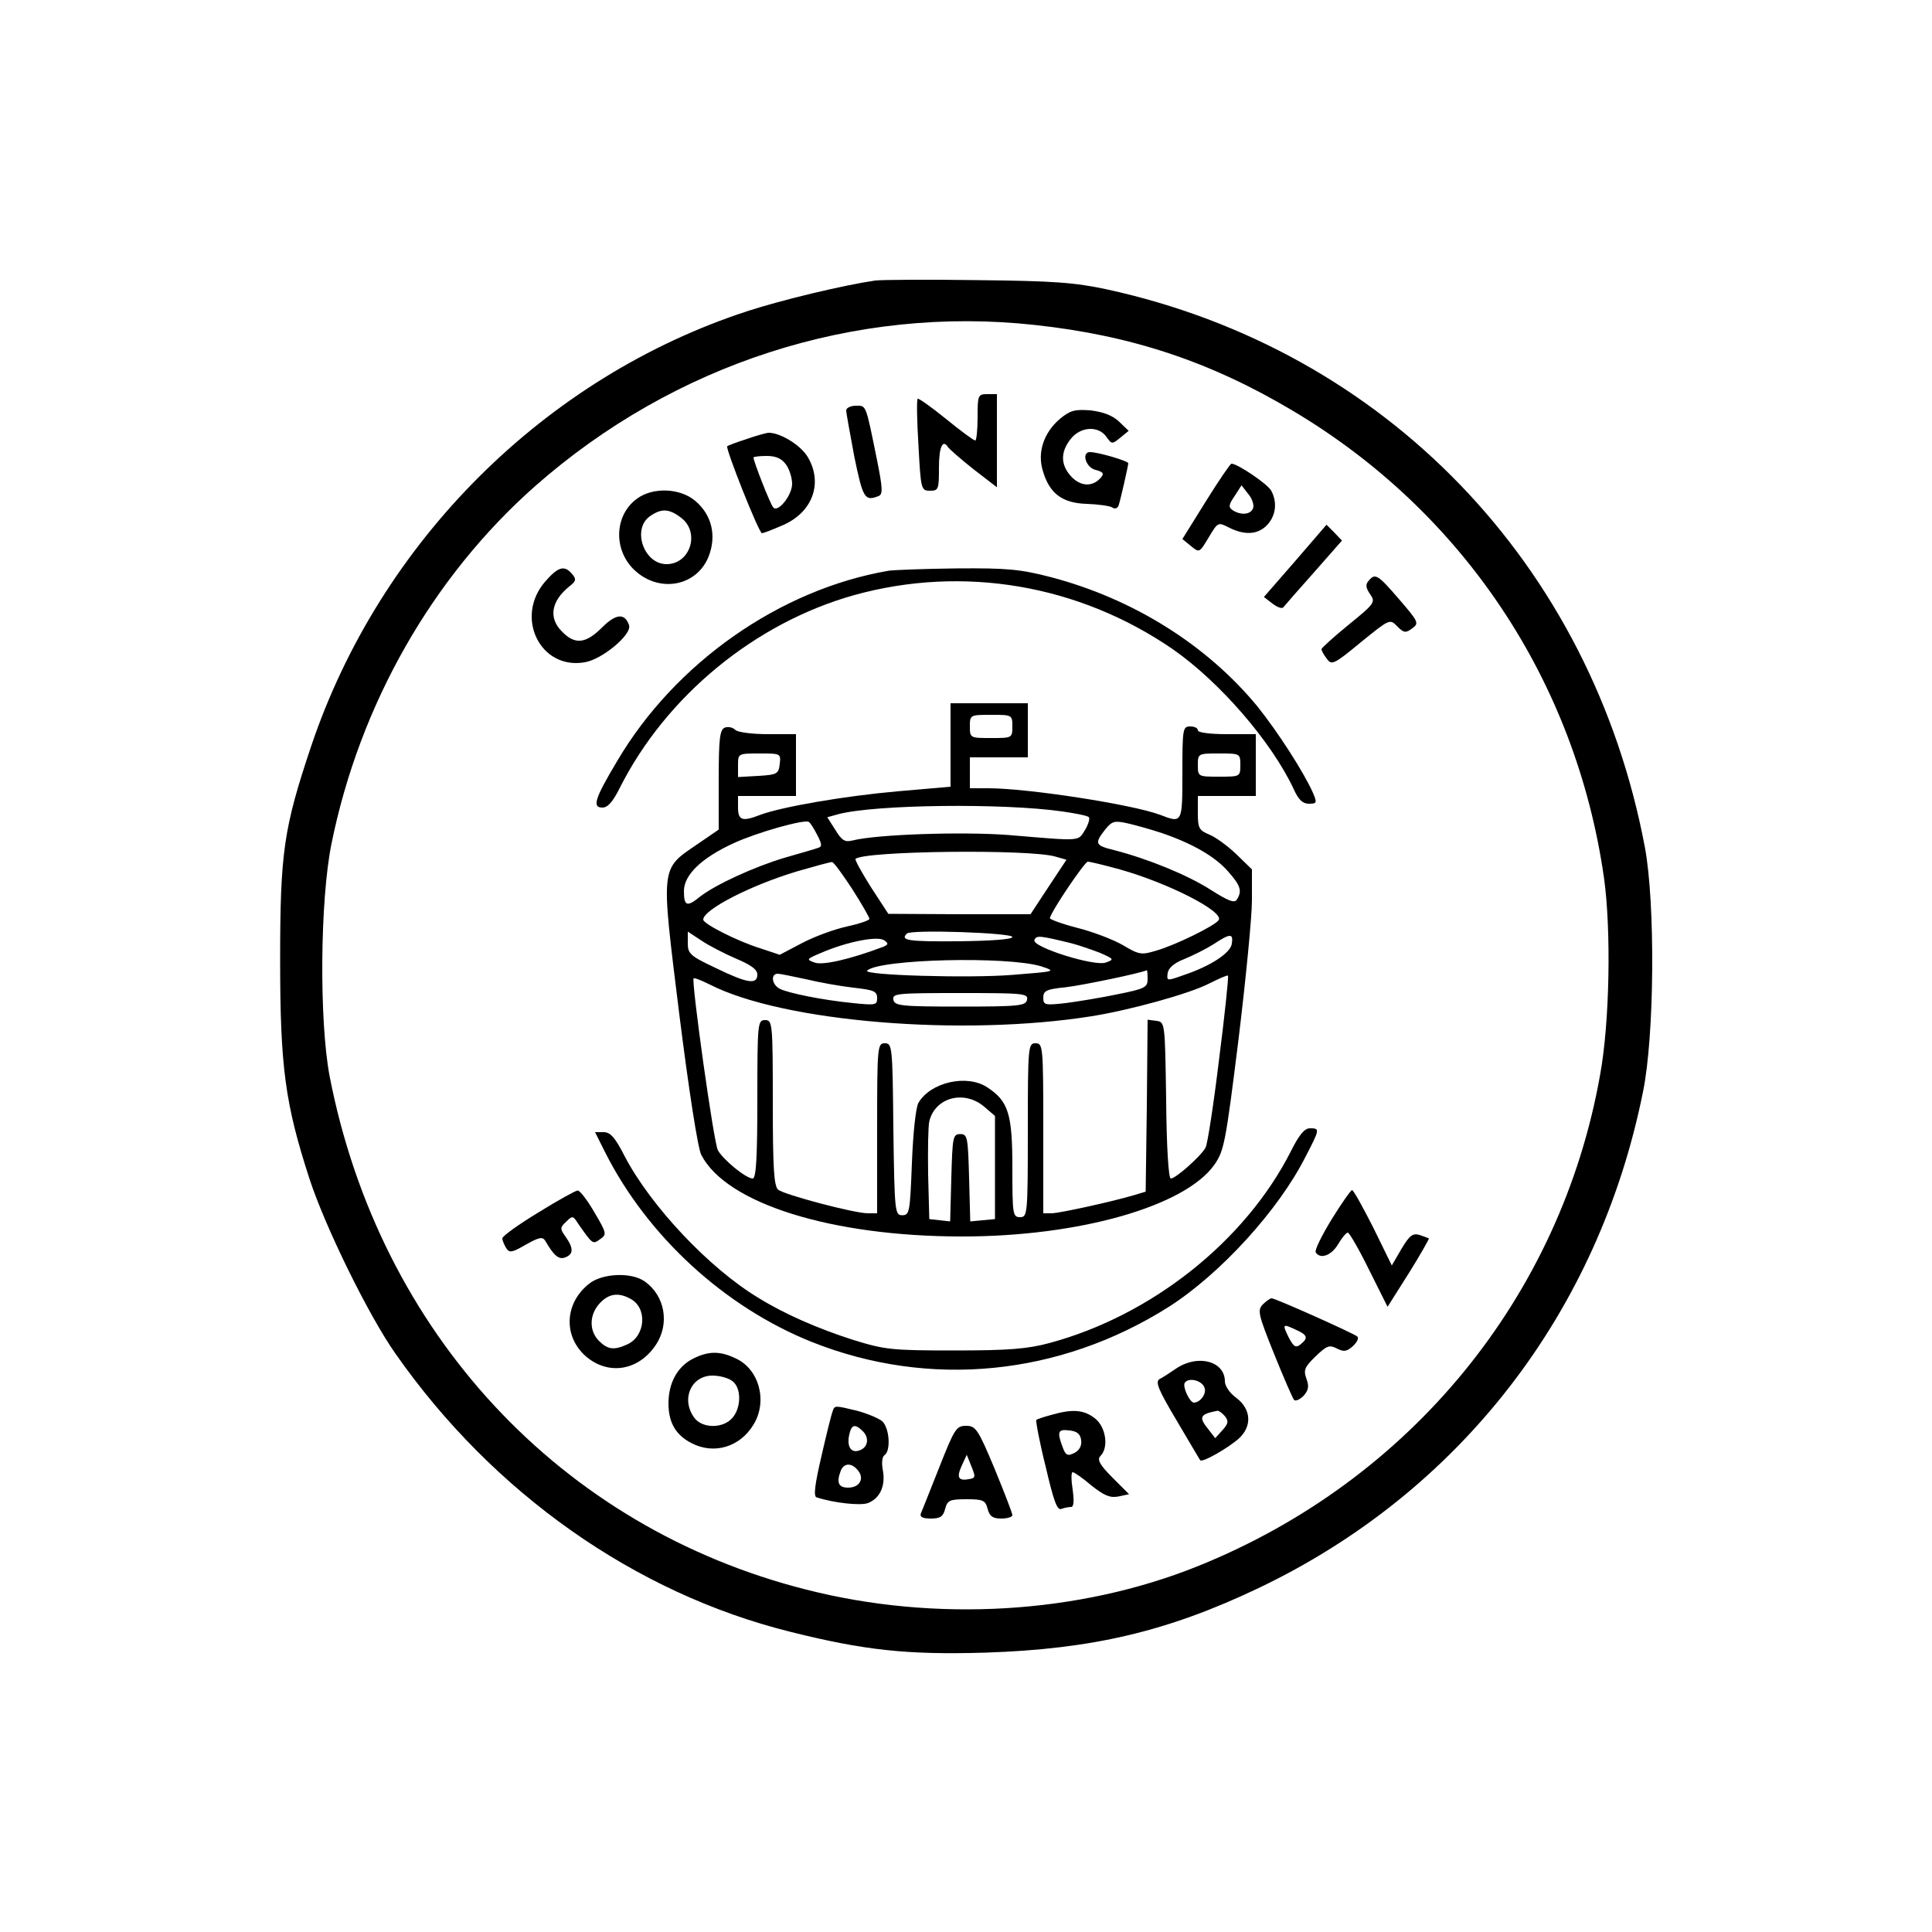 <svg xmlns="http://www.w3.org/2000/svg" width="666.667" height="666.667" version="1.0" viewBox="0 0 500 500"><path d="M226.5 72.6c-8.2 1.2-24.1 5-33 7.9-52.5 17.1-95.2 59.7-113 112.7-7.1 21.2-8 27.4-8 55.3 0 27.7 1.3 37.2 7.6 56.6 4 12.3 15.3 35.4 22.3 45.3 25.2 36 61.9 61.9 102.1 71.9 19.2 4.8 30.2 6 50.5 5.4 27.7-.9 47.2-5.5 70.7-16.7 52-24.8 88-71.2 99.5-128.4 3-14.6 3.2-48.8.5-63.3C411.9 146 358.5 90.6 286.5 74.9c-8.4-1.8-13.8-2.2-33.5-2.4-12.9-.2-24.8-.1-26.5.1m41.3 11.5c25 2.7 45.4 9.5 66.6 22.1 44.2 26.2 73.4 70 80.7 120.9 1.9 13.5 1.5 37.5-1 51.1-10.2 57.5-49.2 105.1-104.3 127.2-30.7 12.3-67.7 14.5-101.1 6C145 395.3 98.2 344.9 85.3 278.5c-2.7-14.3-2.5-45.5.5-60.2 7.3-36 26.1-69 52.7-92.5 36-31.7 82.8-46.8 129.3-41.7"/><path d="M253 108c0 3.3-.3 6-.6 6-.4 0-3.8-2.5-7.6-5.6s-7.1-5.4-7.3-5.2c-.3.2-.2 5.7.2 12.1.6 11.4.7 11.7 3 11.7 2.2 0 2.3-.4 2.3-6 0-5.4 1-7.5 2.4-5.2.3.4 3.2 3 6.5 5.6l6.1 4.7V102h-2.5c-2.4 0-2.5.3-2.5 6m-34-1.8c0 .7 1 6.1 2.1 12 2.2 10.7 2.7 11.6 6.2 10.2 1.2-.4 1.2-1.8-.4-9.7-2.9-14.3-2.7-13.7-5.4-13.7-1.4 0-2.5.6-2.5 1.2m55.3 2.2c-4.2 3.6-5.9 8.7-4.4 13.5 1.7 5.8 5 8.3 11.3 8.5 2.9.1 5.9.5 6.6.9.7.5 1.4.3 1.7-.5.5-1.5 2.4-9.9 2.5-10.9 0-.6-7.8-2.9-9.9-2.9-2.3 0-1.1 4 1.4 4.6 1.9.5 2.3.9 1.5 1.9-2.1 2.5-5.1 2.5-7.6 0-2.9-3-3.1-6.4-.3-9.9 2.5-3.2 7.1-3.5 9.2-.6 1.4 2 1.5 2 3.6.3l2.2-1.8-2.5-2.4c-1.7-1.6-4.1-2.5-7.4-2.9-4.1-.3-5.2 0-7.9 2.2m-81.3 5.3c-2.5.8-4.6 1.6-4.8 1.8-.5.5 8.2 22.5 9 22.5.3 0 2.7-.9 5.2-2 7.9-3.3 10.7-11 6.6-17.8-1.9-3.1-7.2-6.3-10.2-6.2-.7.1-3.3.8-5.8 1.7m10.4 6.5c.9 1.2 1.6 3.5 1.6 5 0 3-3.7 7.6-4.9 6.1-.7-.7-5.1-11.9-5.1-12.9 0-.2 1.5-.4 3.4-.4 2.5 0 3.9.7 5 2.2m108.7 9.5-6.1 9.8 2.2 1.8c2.2 1.8 2.2 1.8 4.6-2.2s2.4-4 5.2-2.6c4.1 2.1 7.6 1.9 10-.7 2.2-2.4 2.6-5.8 1-8.8-.9-1.7-8.7-7-10.3-7-.3 0-3.3 4.4-6.6 9.7m12.2 1.8c-.6 1.7-3.1 1.9-5.2.6-1.2-.8-1.2-1.4.4-3.7l1.8-2.8 1.8 2.3c1 1.2 1.5 2.9 1.2 3.6m-159.5-2.4c-6 4.4-6.1 13.7-.2 18.8 6.4 5.6 15.8 3.7 18.8-3.9 2.1-5.4.8-10.8-3.5-14.4-3.9-3.3-11-3.6-15.1-.5m11.6 5c4.8 3.8 2.2 11.9-3.9 11.9-5.9 0-9-9.1-4.3-12.4 3-2.1 5-2 8.2.5m158.8 11.1-8.1 9.3 2.2 1.7c1.2.9 2.4 1.4 2.8 1 .3-.4 3.8-4.4 7.9-9l7.3-8.3-2-2.1-2-2zm-194.1 5.3c-8 9.2-1.3 22.9 10.2 20.9 4.5-.7 12.3-7.2 11.5-9.6-1.1-3.2-3.4-3-7 .6-4.2 4.2-7 4.5-10.3 1.1-3.6-3.5-2.9-7.9 1.8-11.7 1.8-1.4 1.9-1.9.8-3.2-2-2.4-3.6-2-7 1.9m88.9-2.8c-28.1 4.8-55.3 23.8-70.3 49.3-5.8 9.7-6.5 12-3.8 12 1.4 0 2.7-1.5 4.5-5.1 12-23.8 35-42.7 60.7-49.9 28.2-7.8 58.1-2.7 82.4 14 12.2 8.5 25.6 24 31.3 36.2 1.2 2.7 2.3 3.8 3.9 3.8 2.1 0 2.2-.2 1.1-2.8-2.4-5.4-9.1-15.8-14.4-22.4-13.1-15.9-32.1-27.8-53.3-33.4-8.1-2.1-11.4-2.4-24.5-2.3-8.3.1-16.2.4-17.6.6m124.2 2.6c-.9 1-.7 1.9.4 3.5 1.4 2 1.2 2.4-5.6 7.9-3.8 3.1-7 6-7 6.3 0 .4.6 1.5 1.4 2.5 1.2 1.7 1.8 1.5 8.8-4.3 7.4-6 7.5-6.1 9.4-4.1 1.7 1.7 2.2 1.8 3.9.5 1.8-1.3 1.6-1.7-3.4-7.5-5.6-6.5-6.2-6.8-7.9-4.8"/><path d="M246 192.8v10.8l-13.8 1.2c-13.6 1.2-29.9 4-35.5 6.1-4.6 1.8-5.7 1.4-5.7-1.9v-3h15v-16h-7.3c-4.1 0-7.8-.5-8.4-1.1-.7-.7-1.9-.9-2.7-.6-1.3.5-1.6 2.7-1.6 13.5v12.9l-5.4 3.7c-9.8 6.7-9.6 5.2-4.8 44.1 2.4 19.1 4.8 34.8 5.7 36.4C188 311.5 215.3 320 249 320c30.3 0 57.7-7.8 65.3-18.6 2.5-3.6 2.9-5.7 6.2-32.2 1.9-15.6 3.5-31.9 3.5-36.2v-8l-4-3.9c-2.2-2.1-5.3-4.4-7-5.1-2.7-1.1-3-1.7-3-5.6V206h15v-16h-7.5c-4.3 0-7.5-.4-7.5-1s-.9-1-2-1c-1.9 0-2 .7-2 12 0 13 0 13.1-5.7 10.9-7.1-2.7-34.3-6.9-44.5-6.9H251v-8h15v-14h-20zm16-4.8c0 3-.1 3-5.5 3s-5.5 0-5.5-3 .1-3 5.5-3 5.5 0 5.5 3m-60.2 9.7c-.3 2.6-.7 2.8-5.5 3.1l-5.3.3v-3c0-3.1 0-3.1 5.6-3.1 5.4 0 5.5 0 5.2 2.7m119.2.3c0 3-.1 3-5.5 3s-5.5 0-5.5-3 .1-3 5.5-3 5.5 0 5.5 3m-46.1 12c3.5.5 6.6 1.1 6.9 1.5.3.3-.1 1.8-1 3.3-1.9 3-.7 2.9-19.8 1.3-11.8-.9-33.9-.2-40.3 1.4-2 .5-2.8.1-4.5-2.7l-2.1-3.3 2.9-.8c9.5-2.5 42.5-2.9 57.9-.7m-63.4 6.1c1.2 2.3 1.3 3 .3 3.3-.7.3-4.7 1.4-8.8 2.6-7.7 2.3-17.8 6.9-21.9 10.1-3.3 2.7-4.1 2.4-4.1-1.5 0-4.2 4.6-8.6 12.9-12.4 6.1-2.8 18.2-6.2 19.4-5.5.4.2 1.4 1.8 2.2 3.4m89.2-.5c7.9 2.7 13.8 6.1 17.1 9.9 3.3 3.7 3.7 5.1 2.3 7.3-.6 1-2.2.4-6.9-2.6-6-3.8-16-7.9-24.9-10.2-4.9-1.2-5.1-1.7-2.3-5.3 1.8-2.2 2.4-2.4 5.9-1.6 2.2.5 6.1 1.6 8.8 2.5m-27.5 6.1 2.8.8-4.7 7.1-4.6 7h-18.4l-18.4-.1-4.5-6.9c-2.4-3.8-4.2-7.1-4-7.3 2-2.1 45.3-2.6 51.8-.6m-52.7 8.3c2.5 3.9 4.5 7.4 4.5 7.8s-2.7 1.3-5.9 2-8.4 2.6-11.6 4.3l-5.7 3-5.1-1.7c-5.8-1.8-14.7-6.3-14.7-7.4 0-2.6 12.3-8.9 24.3-12.5 4.5-1.3 8.5-2.4 9-2.4.4-.1 2.7 3.1 5.2 6.9m69.3-5c12.5 3.5 27 10.9 25.6 13.1-.8 1.4-11.2 6.5-16.1 7.9-3.9 1.2-4.5 1.1-8.7-1.4-2.6-1.5-7.9-3.5-11.9-4.5-3.9-1-7.1-2.2-7-2.5.6-2.2 9-14.5 9.8-14.6.6 0 4.3.9 8.3 2m-99.3 23.1c3.8 1.6 5.5 2.8 5.5 4.1 0 2.7-2.6 2.3-10.8-1.7-6.6-3.1-7.2-3.7-7.2-6.4v-3l3.5 2.3c1.9 1.3 6 3.4 9 4.7m71.5-5.6c0 .6-5.4 1-14 1.1-13 .1-15.1-.2-13.3-2 1.1-1.1 27.3-.2 27.3.9m-33.6 2.6c-8.5 3.2-15.6 4.8-17.6 4-2.2-.8-2.1-.9 1.7-2.5 6.7-2.9 14.8-4.5 16.4-3.2 1.1.8 1 1.1-.5 1.7m48.8-1c2 .5 5.4 1.7 7.5 2.5 3.6 1.6 3.7 1.7 1.5 2.5-2.9 1.1-19.1-4-18.5-5.8.5-1.3 1.3-1.2 9.5.8m41.6.1c-.3 2.4-5.4 5.8-12.6 8.2-4.2 1.5-4.3 1.5-4-.6.2-1.3 1.7-2.6 4.3-3.6 2.2-.9 5.6-2.6 7.5-3.8 4.4-2.9 5.2-2.9 4.8-.2m-49.3 5.9c3.9 1.3 3.8 1.3-7.5 2.2-11.1.9-38.7.1-37.6-1.1 3.1-3 36.4-3.8 45.1-1.1m27.5 3.3c0 2.1-.7 2.5-7.7 3.9-4.3.9-10.4 1.9-13.5 2.3-5.4.6-5.8.5-5.8-1.4 0-1.8.8-2.2 5.8-2.7 4.3-.5 19.2-3.6 21-4.4.1-.1.2 1 .2 2.3m-88.5 0c3.3.8 8.8 1.8 12.3 2.2 5.3.6 6.2.9 6.2 2.7s-.4 1.9-6.2 1.3c-8.1-.8-16.8-2.6-19-3.7-2.1-1.1-2.4-3.9-.5-3.9.6 0 3.9.7 7.2 1.4m107 20.7c-1.4 11.6-3 22-3.5 22.9-1.2 2.2-7.7 8-9 8-.6 0-1.1-8.4-1.2-20.3-.3-20-.3-20.2-2.5-20.5l-2.3-.3-.2 22.2-.3 22.3-3 .9c-6.1 1.8-19.1 4.6-21.2 4.7H270v-22c0-21.3-.1-22-2-22s-2 .7-2 22.5-.1 22.5-2 22.5-2-.7-2-12.8c0-13.9-1-17.2-6.5-20.8-5.3-3.5-14.7-1.3-17.8 4-.7 1.2-1.4 7.8-1.7 15.6-.5 12.7-.6 13.5-2.5 13.5s-2-.8-2.3-22.3c-.2-21.4-.3-22.2-2.2-22.2s-2 .7-2 22v22h-2.4c-3.5 0-21.6-4.8-23.2-6.1-1.1-.9-1.4-5.5-1.4-22.5 0-20.7-.1-21.4-2-21.4s-2 .7-2 20.5c0 14.8-.3 20.5-1.2 20.5-1.7 0-7.6-4.8-9-7.3-1.1-1.9-6.9-43.7-6.3-44.5.2-.2 2 .5 4.2 1.6 19 9.7 65.4 13.5 98.8 8.2 10-1.6 25.2-5.8 30.3-8.4 2.6-1.3 4.8-2.3 5-2.1s-.8 9.9-2.3 21.6m-49.7-15.4c-.3 1.6-1.9 1.8-17.3 1.8s-17-.2-17.3-1.8 1-1.7 17.3-1.7 17.6.1 17.3 1.7m-11.1 27.7 2.8 2.4v26.7l-3.2.3-3.2.3-.3-11.3c-.3-10.5-.4-11.3-2.3-11.3s-2 .8-2.3 11.3l-.3 11.3-2.7-.3-2.7-.3-.3-11.5c-.1-6.3 0-12.5.3-13.8 1.5-6.2 9-8.2 14.2-3.8"/><path d="M334.1 297.9c-11.8 23.3-36.1 42.6-62.6 49.7-5.6 1.5-10.5 1.9-24.5 1.9-16.4 0-18-.2-26.4-2.8-9-2.9-17.5-6.6-24.3-10.8-12.8-7.7-27.9-23.8-34.6-36.6-2.5-4.9-3.7-6.3-5.5-6.3H154l2.6 5.2c11 21.8 31 40.1 53.5 49.1 30.4 12.1 64.1 8.8 92.4-9.1 13.3-8.5 28.4-25 35.4-38.9 3.7-7.1 3.7-7.3 1.1-7.3-1.4 0-2.8 1.7-4.9 5.9m-194.8 15.9c-5.1 3.1-9.3 6.1-9.3 6.7 0 .5.5 1.7 1 2.5.8 1.3 1.5 1.2 5.1-.9 3.4-1.9 4.3-2.1 5-1 2.2 3.8 3.5 5 5.2 4.3 2.1-.8 2.2-2.3.1-5.3-1.5-2.1-1.5-2.4.1-3.9 1.6-1.6 1.8-1.6 3 .3 3.9 5.6 3.9 5.6 5.8 4.2 1.8-1.2 1.7-1.6-1.5-7-1.8-3.1-3.7-5.6-4.3-5.6-.5 0-5.2 2.6-10.2 5.7m205.3 1.8c-2.5 4.1-4.4 7.9-4.1 8.5 1.2 1.9 4.1.8 5.8-2.1 1-1.7 2.1-3 2.5-3s2.9 4.3 5.5 9.6l4.8 9.6 5.5-8.7c3-4.8 5.3-8.9 5.2-9-.2-.1-1.3-.5-2.4-.9-1.8-.5-2.6.1-4.7 3.6l-2.5 4.3-4.8-9.8c-2.7-5.3-5.1-9.7-5.5-9.7-.3 0-2.7 3.4-5.3 7.6m-192.1 16.6c-6.4 5-6.8 13.6-.9 18.8 5.8 5 13.6 3.8 18.1-2.9 3.7-5.5 2.4-12.8-2.9-16.5-3.4-2.4-10.9-2.1-14.3.6m10.6 3.9c4.5 2.3 4 9.6-.7 11.8-3.5 1.6-5.1 1.4-7.4-.9-2.6-2.6-2.5-6.8.2-9.7 2.3-2.5 4.8-2.9 7.9-1.2m163.7 1.5c-1.4 1.5-1.2 2.5 2.9 12.7 2.5 6.2 4.8 11.5 5.2 12 .4.4 1.5-.1 2.5-1.1 1.3-1.5 1.4-2.5.7-4.4-.8-2.2-.5-3 2.4-5.8s3.6-3 5.5-2c1.8.9 2.5.8 4.1-.6 1.1-1 1.6-2.1 1.2-2.5-.9-.8-21.2-9.9-22.2-9.9-.4 0-1.4.7-2.3 1.6m8.7 6.6c2.9 1.3 3.1 2.1 1.1 3.7-1.2 1-1.8.7-3.1-1.8-1.7-3.5-1.6-3.6 2-1.9m-156.1 7.4c-4 2-6.4 6.2-6.4 11.6 0 5 1.9 8.2 6 10.3 5.8 3 12.5 1 16-4.8 3.7-6 1.5-14.3-4.5-17.1-4.1-2-7.1-2-11.1 0m10.1 5.8c2.4 1.7 2.4 6.9 0 9.6-2.5 2.8-7.9 2.7-9.9-.2-3.4-4.8-.7-10.8 4.8-10.8 1.8 0 4.1.6 5.1 1.4m115-3.3c-1.6 1.1-3.6 2.4-4.4 2.8-1.2.7-.3 2.8 4.4 10.7 3.2 5.5 6 10.1 6.1 10.3.6.7 7.3-3.2 10-5.6 3.5-3.2 3.2-7.6-.6-10.5-1.7-1.2-3-3.1-3-4.3 0-5.2-6.9-7.1-12.5-3.4m7.3 5.3c.3 1.6-1.2 3.5-2.8 3.6-1.1 0-3-4.1-2.4-5.1 1-1.6 4.8-.6 5.2 1.5m5.2 7.1c1 1.3.9 1.9-.6 3.6l-1.9 2.1-1.7-2.2c-2.7-3.3-2.3-4 2.3-4.9.4 0 1.2.6 1.9 1.4m-101.5-1.3c-.3.7-1.6 5.9-2.9 11.6-1.7 7.3-2.1 10.4-1.3 10.7 4.6 1.5 11.4 2.2 13.3 1.5 3.1-1.2 4.6-4.4 3.9-8.4-.4-2-.2-3.6.4-4 1.7-1.1 1.3-7.1-.6-8.8-1-.8-3.9-2-6.5-2.7-5.8-1.4-5.8-1.4-6.3.1m7.9 5.3c1.6 1.7 1.2 4-.8 4.8-2.2.9-3.4-.7-2.9-3.6.6-3.1 1.5-3.4 3.7-1.2m-1.4 10c1.8 2.1.5 4.5-2.5 4.5-2.5 0-3.1-1.3-1.9-4.4.8-2 2.8-2.1 4.4-.1m50-14.3c-1.9.5-3.7 1.1-3.8 1.3-.2.2.8 5.6 2.4 12 2.1 9 3 11.5 4.1 11 .8-.3 1.9-.5 2.5-.5.7 0 .8-1.6.4-4.5-.4-2.5-.4-4.5 0-4.5s2.6 1.5 4.8 3.4c3.3 2.6 4.8 3.3 7 2.9l2.8-.6-4.3-4.3c-3.4-3.4-4-4.7-3.1-5.6 2.2-2.2 1.4-7.5-1.4-9.7-2.9-2.3-5.9-2.5-11.4-.9m7.8 6.5c.2 1.4-.4 2.6-1.7 3.3-1.8.9-2.3.7-3.1-1.5-1.5-4-1.2-4.7 1.8-4.3 1.9.2 2.8.9 3 2.5m-36.7 7c-2.4 6-4.5 11.4-4.8 12-.3.9.5 1.3 2.6 1.3 2.4 0 3.2-.5 3.7-2.5.6-2.2 1.1-2.5 5.5-2.5s4.9.3 5.5 2.5c.5 1.9 1.3 2.5 3.5 2.5 1.6 0 2.9-.4 2.9-.9s-2.1-5.9-4.6-12c-4.3-10.3-4.9-11.1-7.4-11.1s-3 .8-6.9 10.7m7.7 3.1c-2.8.5-3.3-.4-1.9-3.5l1.3-2.8 1.2 3c1.1 2.7 1.1 3-.6 3.3"/></svg>